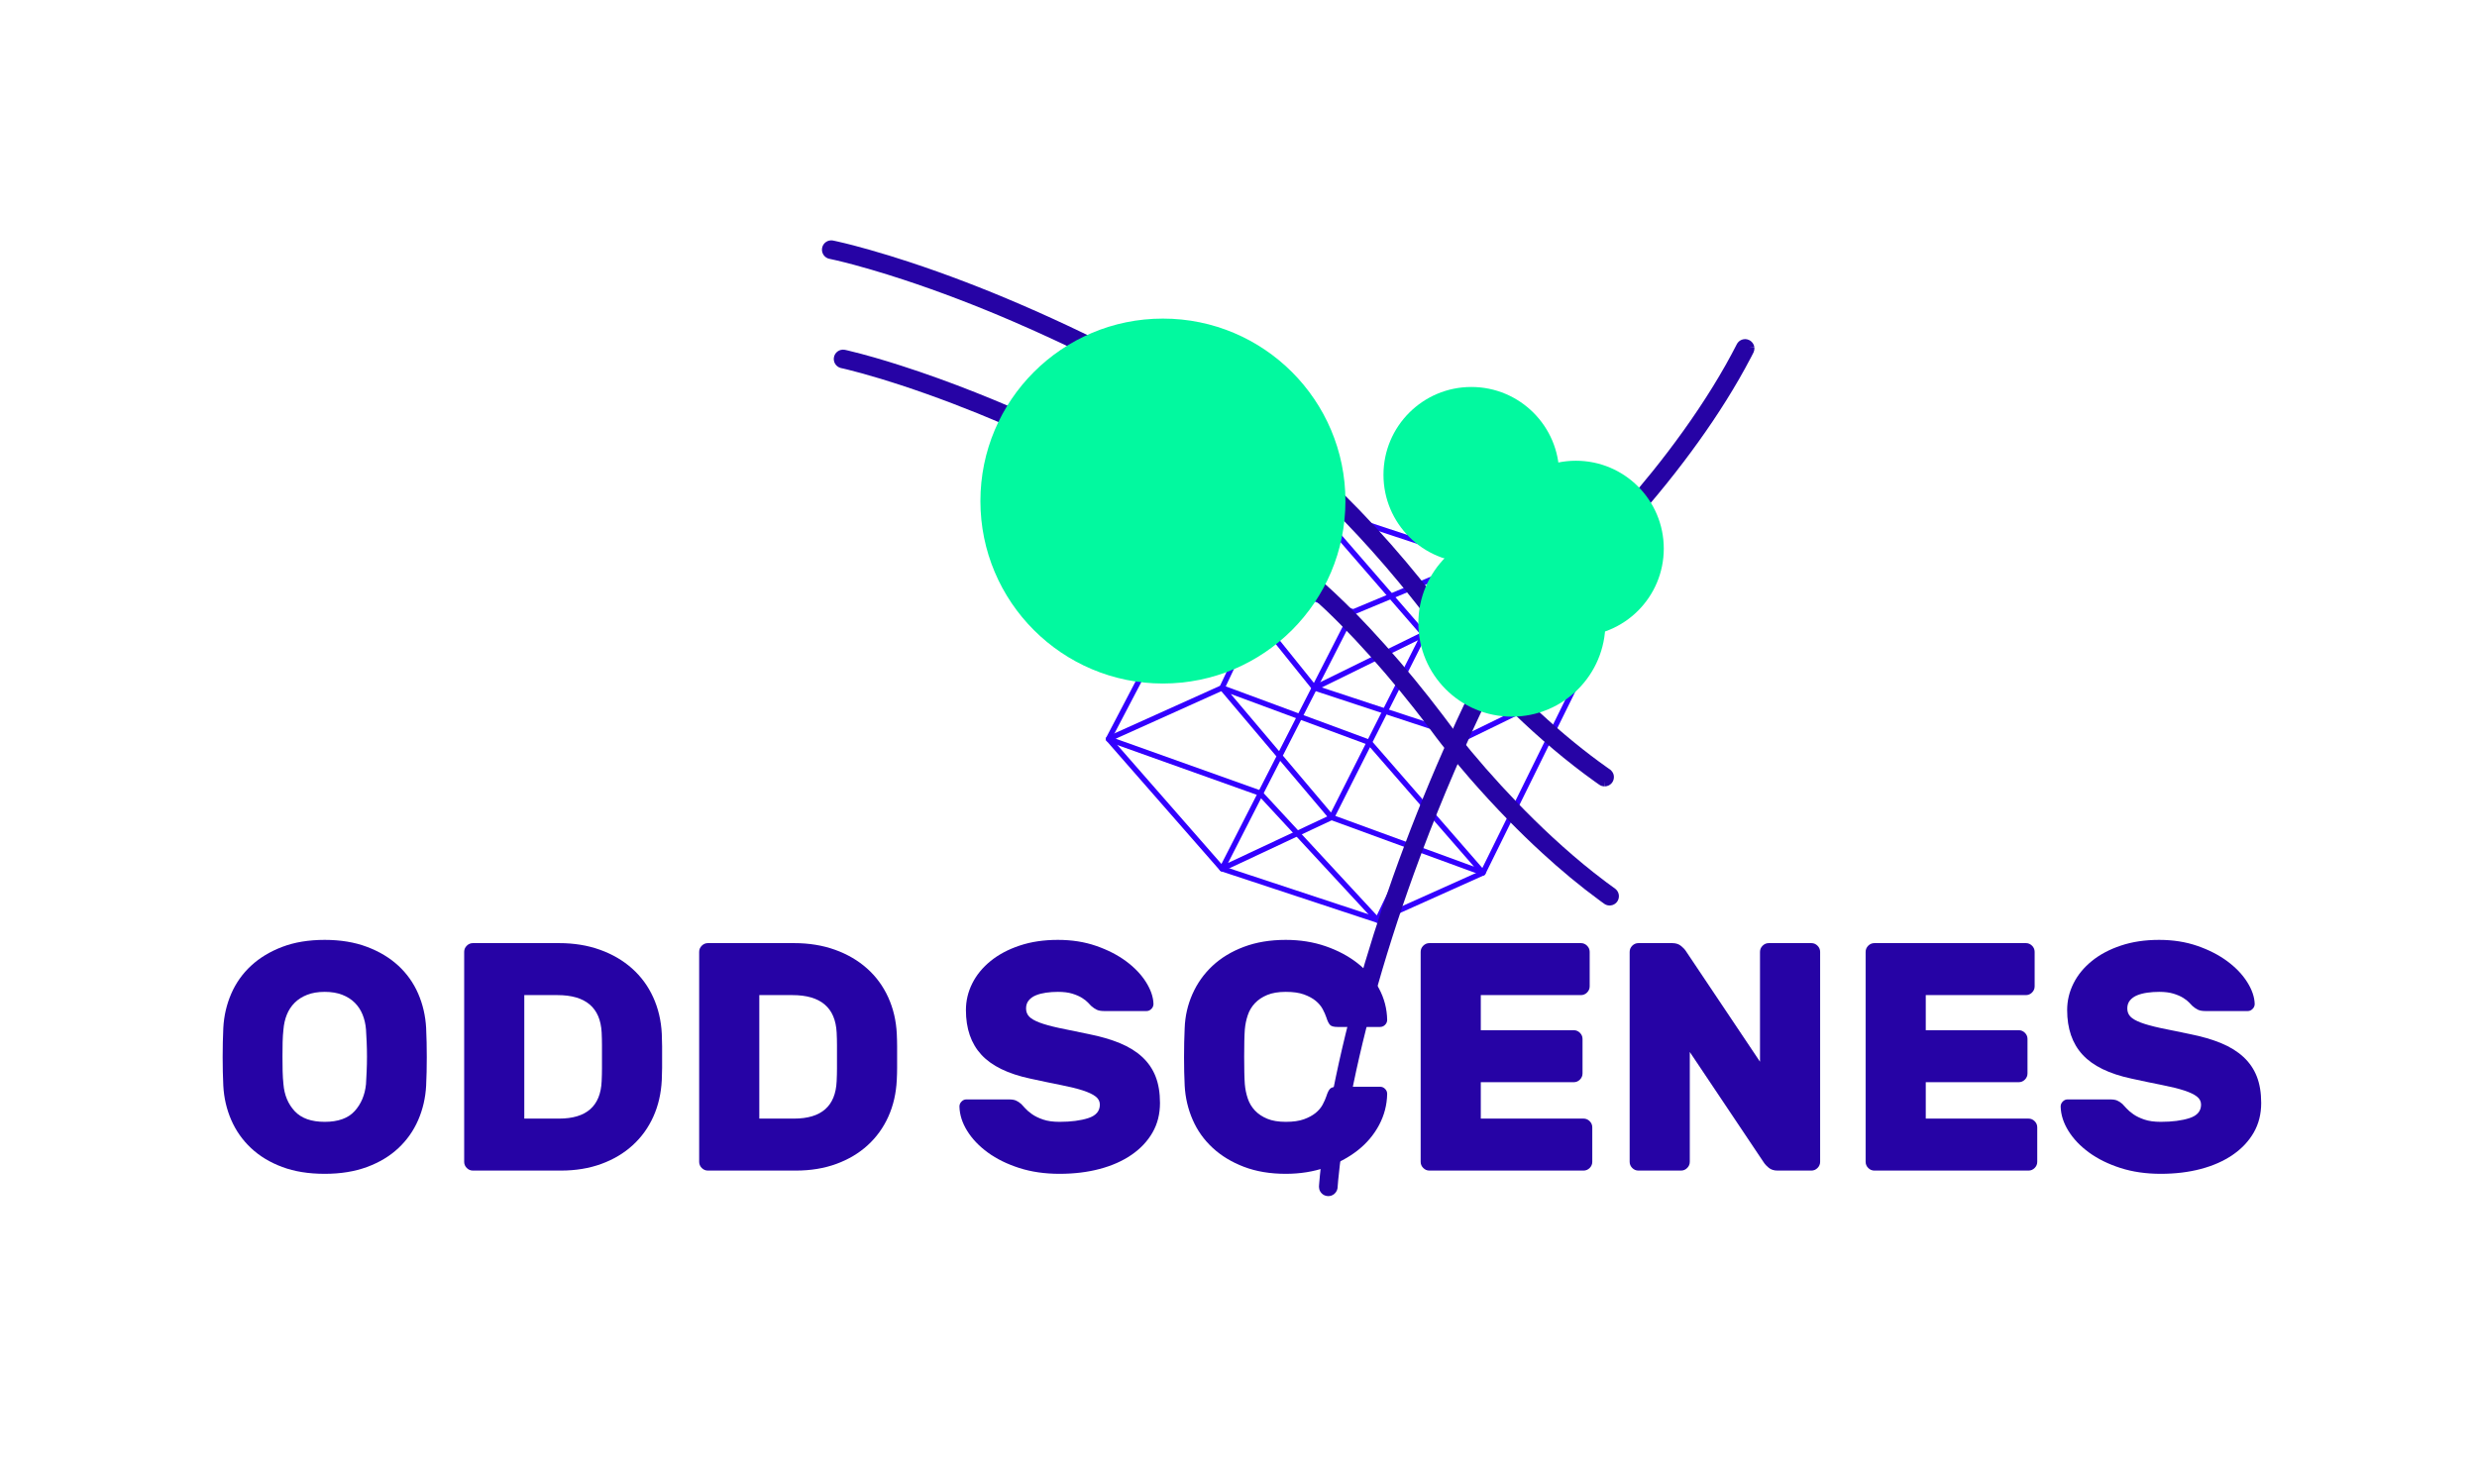 <?xml version="1.0" encoding="UTF-8" standalone="no"?>
<!DOCTYPE svg PUBLIC "-//W3C//DTD SVG 1.1//EN" "http://www.w3.org/Graphics/SVG/1.1/DTD/svg11.dtd">
<svg width="100%" height="100%" viewBox="0 0 5000 2997" version="1.1" xmlns="http://www.w3.org/2000/svg" xmlns:xlink="http://www.w3.org/1999/xlink" xml:space="preserve" xmlns:serif="http://www.serif.com/" style="fill-rule:evenodd;clip-rule:evenodd;stroke-linejoin:round;stroke-miterlimit:1.414;">
    <g id="Artboard1" transform="matrix(4.167,0,0,3.934,0,-771.996)">
        <rect x="0" y="196.233" width="1200" height="761.7" style="fill:none;"/>
        <g transform="matrix(3.233,0,0,3.424,-4459.4,-4359.98)">
            <g transform="matrix(1.283,0,0,1.283,998.497,1202.53)">
                <path d="M439.734,201.091L457.693,207.026L469.793,201.596L480.546,179.779L473.744,171.74L466.229,164.695L445.963,157.992L435.393,169.495L426.671,186.161L439.734,201.091ZM457.711,207.679C457.677,207.679 457.644,207.674 457.611,207.663L439.454,201.663C439.401,201.646 439.353,201.614 439.316,201.571L426.053,186.414C425.967,186.316 425.95,186.175 426.01,186.06L434.852,169.165C434.865,169.141 434.881,169.118 434.9,169.098L445.636,157.414C445.72,157.323 445.85,157.289 445.968,157.328L466.494,164.117C466.537,164.132 466.577,164.155 466.611,164.187L474.189,171.292C474.198,171.3 474.207,171.309 474.214,171.318L481.162,179.529C481.243,179.624 481.259,179.76 481.204,179.872L470.309,201.977C470.277,202.043 470.222,202.095 470.155,202.125L457.839,207.652C457.798,207.67 457.755,207.679 457.711,207.679" style="fill:rgb(51,0,254);fill-rule:nonzero;"/>
            </g>
            <g transform="matrix(1.283,0,0,1.283,998.497,1202.53)">
                <path d="M467.875,186.348L450.242,180.533C450.185,180.513 450.134,180.478 450.096,180.431L439.308,167.01L439.8,166.615L450.529,179.962L468.072,185.748L467.875,186.348Z" style="fill:rgb(51,0,254);fill-rule:nonzero;"/>
            </g>
            <g transform="matrix(1.283,0,0,1.283,998.497,1202.53)">
                <path d="M440.569,180.945L446.214,187.623L448.183,183.763L440.569,180.945ZM446.656,188.146L452.275,194.795L456.321,186.776L448.78,183.985L446.656,188.146ZM446.344,188.756L440.254,200.686L451.836,195.253L446.344,188.756ZM452.784,195.189L468.982,201.118L456.833,187.165L452.784,195.189ZM470.026,202.153C469.99,202.153 469.953,202.146 469.918,202.133L452.357,195.705L439.687,201.649C439.565,201.707 439.421,201.679 439.326,201.583C439.232,201.486 439.211,201.34 439.272,201.219L445.902,188.233L439.312,180.436C439.219,180.326 439.213,180.168 439.295,180.05C439.377,179.933 439.528,179.886 439.663,179.936L448.472,183.198L454.422,171.546L439.452,166.453L439.655,165.855L454.97,171.065C455.057,171.094 455.127,171.161 455.161,171.246C455.196,171.331 455.191,171.426 455.15,171.507L449.069,183.419L456.607,186.209L466.797,166.011L467.361,166.296L457.139,186.555L470.264,201.63C470.359,201.738 470.368,201.897 470.286,202.015C470.226,202.103 470.128,202.153 470.026,202.153" style="fill:rgb(51,0,254);fill-rule:nonzero;"/>
            </g>
            <g transform="matrix(1.283,0,0,1.283,998.497,1202.53)">
                <path d="M457.711,207.679C457.624,207.679 457.539,207.643 457.48,207.578L443.795,192.793L426.185,186.504C426.064,186.46 425.981,186.348 425.976,186.219C425.97,186.09 426.044,185.971 426.161,185.918L439.317,179.992L449.058,159.388L449.628,159.657L439.839,180.367C439.807,180.436 439.752,180.49 439.684,180.521L427.135,186.172L444.081,192.225C444.129,192.241 444.172,192.27 444.206,192.307L457.628,206.809L467.69,185.911C467.72,185.848 467.772,185.795 467.835,185.765L480.079,179.792L463.16,174.31L450.465,180.547L450.187,179.981L462.997,173.686C463.07,173.651 463.156,173.644 463.233,173.669L481.018,179.433C481.141,179.472 481.227,179.582 481.235,179.71C481.245,179.839 481.175,179.96 481.06,180.017L468.211,186.284L457.995,207.5C457.95,207.595 457.861,207.66 457.758,207.676C457.742,207.678 457.727,207.679 457.711,207.679" style="fill:rgb(51,0,254);fill-rule:nonzero;"/>
            </g>
            <g transform="matrix(1.283,0,0,1.283,998.497,1202.53)">
                <path d="M462.897,174.177L449.97,159.271L450.448,158.857L463.376,173.763L462.897,174.177Z" style="fill:rgb(51,0,254);fill-rule:nonzero;"/>
            </g>
            <g transform="matrix(1.283,0,0,1.283,998.497,1202.53)">
                <path d="M454.99,171.656L454.747,171.073L467.852,165.606L468.095,166.188L454.99,171.656Z" style="fill:rgb(51,0,254);fill-rule:nonzero;"/>
            </g>
            <g transform="matrix(-0.192,-1.269,1.269,-0.192,1475.66,2037.2)">
                <path d="M485.877,203.744C485.845,203.866 485.801,203.981 485.733,204.087C485.593,204.305 485.376,204.469 485.127,204.543C485.031,204.572 484.933,204.585 484.833,204.588L484.815,203.974L484.804,204.588C484.766,204.587 484.729,204.585 484.692,204.581C484.52,204.558 484.363,204.501 484.217,204.408C484.032,204.281 483.851,204.145 483.669,204.012C482.904,203.45 482.149,202.875 481.406,202.284C478.36,199.861 475.501,197.204 472.788,194.416C471.302,192.889 469.861,191.319 468.463,189.711C467.347,188.429 466.258,187.123 465.209,185.786C465.003,185.525 464.8,185.262 464.6,184.997C464.369,184.69 464.141,184.381 463.911,184.074C463.695,183.789 463.479,183.504 463.263,183.219C462.633,182.4 461.999,181.585 461.354,180.779C459.271,178.178 457.094,175.65 454.804,173.228C453.788,172.153 452.749,171.099 451.678,170.079C451.27,169.69 450.856,169.307 450.436,168.931C450.007,168.547 449.571,168.171 449.121,167.813C448.629,167.478 448.136,167.144 447.641,166.812C441.895,162.959 435.978,159.358 429.894,156.061C425.319,153.582 420.651,151.269 415.891,149.164C411.882,147.39 407.805,145.764 403.658,144.342C402.259,143.862 400.851,143.406 399.435,142.981C398.263,142.629 397.084,142.296 395.896,142.001C395.605,141.928 395.313,141.862 395.02,141.794C394.968,141.779 394.969,141.779 394.917,141.761C394.85,141.735 394.785,141.705 394.724,141.668C394.586,141.583 394.471,141.467 394.383,141.332L394.364,141.302C394.298,141.192 394.249,141.069 394.225,140.942C394.176,140.677 394.23,140.392 394.373,140.164C394.504,139.956 394.705,139.795 394.937,139.714C395.109,139.653 395.289,139.643 395.469,139.667C395.588,139.69 395.707,139.718 395.825,139.745C397.154,140.057 398.471,140.423 399.779,140.812C401.433,141.304 403.074,141.837 404.705,142.401C408.967,143.875 413.157,145.559 417.275,147.396C421.581,149.317 425.812,151.404 429.969,153.629C434.636,156.128 439.209,158.802 443.683,161.633C445.811,162.98 447.916,164.363 450.001,165.778L450.394,166.046C450.728,166.302 451.049,166.575 451.367,166.85C451.832,167.253 452.287,167.667 452.737,168.087C453.977,169.245 455.172,170.452 456.339,171.684C458.918,174.407 461.357,177.263 463.679,180.207C464.231,180.907 464.777,181.612 465.315,182.322C465.687,182.812 466.051,183.306 466.421,183.797C466.519,183.925 466.618,184.053 466.716,184.18C467.896,185.693 469.125,187.167 470.389,188.61C471.612,190.005 472.869,191.371 474.159,192.705C475.601,194.195 477.086,195.644 478.618,197.041C480.109,198.401 481.646,199.712 483.235,200.956C483.964,201.525 484.704,202.079 485.455,202.619C485.497,202.651 485.496,202.65 485.537,202.684C485.59,202.734 485.64,202.785 485.684,202.842C485.811,203.01 485.887,203.215 485.902,203.425C485.907,203.493 485.903,203.559 485.897,203.626C485.889,203.686 485.889,203.685 485.877,203.744Z" style="fill:rgb(38,3,165);fill-rule:nonzero;"/>
            </g>
            <g transform="matrix(1.283,0,0,1.283,998.497,1203.9)">
                <path d="M484.741,204.585C484.61,204.577 484.48,204.544 484.36,204.49C484.313,204.468 484.268,204.44 484.224,204.412C484.121,204.346 484.024,204.27 483.925,204.198C483.84,204.137 483.755,204.075 483.669,204.013C481.32,202.291 479.083,200.42 476.937,198.452C475.582,197.209 474.264,195.927 472.979,194.612C471.426,193.023 469.921,191.387 468.463,189.711C467.347,188.429 466.258,187.123 465.209,185.787C465.004,185.526 464.801,185.263 464.601,184.999C464.369,184.692 464.142,184.381 463.911,184.074C463.696,183.788 463.479,183.504 463.263,183.219C462.839,182.667 462.414,182.117 461.983,181.571C459.787,178.786 457.485,176.081 455.056,173.495C453.96,172.328 452.838,171.183 451.678,170.08C450.852,169.295 450.01,168.525 449.12,167.812C448.628,167.478 448.136,167.144 447.642,166.812C445.827,165.597 443.997,164.405 442.149,163.239C440.406,162.139 438.645,161.066 436.871,160.016C433.852,158.231 430.792,156.516 427.688,154.883C423.197,152.52 418.622,150.319 413.957,148.322C410.037,146.645 406.052,145.118 402.002,143.787C400.488,143.29 398.964,142.825 397.428,142.403C396.919,142.263 396.409,142.128 395.896,142.001C395.714,141.956 395.532,141.911 395.349,141.869C395.244,141.845 395.138,141.818 395.031,141.798L394.964,141.778C394.897,141.755 394.83,141.728 394.767,141.694C394.646,141.626 394.536,141.533 394.449,141.425C394.361,141.315 394.294,141.188 394.253,141.053C394.166,140.757 394.209,140.429 394.372,140.167C394.445,140.048 394.542,139.946 394.654,139.863C394.771,139.777 394.905,139.715 395.047,139.682C395.202,139.645 395.359,139.647 395.516,139.676C395.62,139.699 395.723,139.721 395.827,139.745C397.918,140.246 399.982,140.852 402.03,141.509C404.982,142.456 407.898,143.516 410.78,144.658C413.494,145.734 416.179,146.886 418.834,148.101C422.603,149.826 426.315,151.672 429.969,153.628C431.284,154.332 432.591,155.052 433.891,155.783C437.711,157.928 441.461,160.197 445.146,162.566C446.268,163.288 447.383,164.019 448.492,164.761C449.128,165.186 449.764,165.611 450.394,166.046C450.45,166.084 450.501,166.129 450.554,166.172C450.595,166.204 450.636,166.237 450.677,166.27C450.859,166.418 451.04,166.569 451.219,166.723C452.165,167.533 453.072,168.39 453.962,169.262C454.951,170.231 455.915,171.225 456.859,172.238C459.245,174.795 461.513,177.461 463.679,180.207C464.231,180.906 464.776,181.612 465.315,182.321C465.485,182.545 465.813,182.981 465.98,183.205C466.127,183.402 466.272,183.6 466.421,183.796C466.59,184.017 466.76,184.236 466.931,184.456C469.142,187.257 471.5,189.942 473.974,192.513C475.337,193.929 476.738,195.309 478.182,196.641C479.735,198.074 481.335,199.457 482.994,200.766C483.476,201.147 483.964,201.522 484.456,201.889C484.788,202.136 485.122,202.379 485.457,202.621C485.498,202.651 485.497,202.651 485.536,202.684C485.656,202.793 485.752,202.921 485.816,203.07C485.957,203.398 485.926,203.788 485.732,204.089C485.662,204.198 485.572,204.295 485.468,204.372C485.366,204.448 485.249,204.507 485.127,204.543C485.043,204.569 484.956,204.58 484.868,204.588C484.804,204.588 484.805,204.589 484.741,204.585Z" style="fill:rgb(38,3,165);fill-rule:nonzero;"/>
            </g>
            <g transform="matrix(1.283,0,0,1.283,998.497,1202.53)">
                <path d="M393.965,127.957C394.018,127.959 394.018,127.959 394.07,127.967L394.116,127.973C394.274,128.007 394.433,128.04 394.591,128.076C395.87,128.363 397.139,128.7 398.4,129.059C399.939,129.495 401.468,129.966 402.987,130.466C407.391,131.915 411.721,133.583 415.978,135.418C420.869,137.526 425.669,139.845 430.374,142.34C436.872,145.785 443.189,149.566 449.316,153.633L449.361,153.662C449.852,154.041 450.328,154.44 450.797,154.847C451.307,155.291 451.807,155.746 452.301,156.207C453.434,157.266 454.534,158.359 455.611,159.475C458.128,162.082 460.518,164.815 462.798,167.633C463.474,168.468 464.141,169.311 464.798,170.161C465.062,170.503 465.322,170.846 465.586,171.188C465.685,171.314 465.785,171.441 465.885,171.567C467.086,173.063 468.331,174.522 469.614,175.948C470.974,177.461 472.374,178.938 473.814,180.374C476.295,182.849 478.896,185.208 481.648,187.379C482.29,187.886 482.942,188.382 483.602,188.866C483.932,189.109 484.266,189.347 484.6,189.585L484.853,189.761L484.897,189.792C484.936,189.826 484.936,189.826 484.975,189.86C485.092,189.973 485.185,190.107 485.244,190.259C485.391,190.638 485.311,191.079 485.04,191.381C484.951,191.479 484.844,191.563 484.726,191.623C484.581,191.697 484.423,191.734 484.261,191.741L484.235,191.126L484.235,191.741L484.16,191.741C484.079,191.731 483.998,191.721 483.919,191.697C483.811,191.664 483.711,191.613 483.616,191.552C483.44,191.429 483.265,191.305 483.09,191.181C479.758,188.801 476.64,186.133 473.69,183.297C471.717,181.401 469.818,179.43 467.989,177.395C466.853,176.131 465.74,174.843 464.667,173.524C464.396,173.191 464.126,172.857 463.863,172.518C463.711,172.322 463.562,172.124 463.411,171.928C463.191,171.641 462.969,171.355 462.748,171.07C462.53,170.791 462.311,170.512 462.092,170.234C461.456,169.434 460.815,168.637 460.163,167.85C458.142,165.412 456.037,163.042 453.833,160.767C452.743,159.642 451.627,158.541 450.474,157.48C449.73,156.795 448.972,156.121 448.175,155.498L448.081,155.425C447.46,155.015 446.839,154.604 446.215,154.199C444.154,152.861 442.073,151.554 439.97,150.283C436.698,148.304 433.374,146.414 430.003,144.609C428.428,143.765 426.841,142.943 425.244,142.142C421.914,140.473 418.54,138.893 415.119,137.418C410.925,135.611 406.66,133.966 402.322,132.538C401.09,132.133 399.852,131.747 398.608,131.383C397.258,130.988 395.901,130.616 394.532,130.295C394.255,130.23 393.978,130.171 393.701,130.11L393.655,130.102C393.602,130.086 393.547,130.07 393.495,130.049C393.381,130.001 393.274,129.932 393.182,129.849C392.974,129.659 392.845,129.388 392.829,129.107C392.821,128.959 392.843,128.81 392.893,128.672C392.93,128.571 392.982,128.474 393.046,128.388C393.119,128.291 393.211,128.204 393.311,128.137C393.412,128.07 393.527,128.018 393.644,127.988C393.71,127.971 393.776,127.964 393.843,127.957C393.904,127.954 393.904,127.954 393.965,127.957ZM484.143,190.765L484.148,190.769C484.146,190.768 484.141,190.764 484.143,190.765ZM393.899,129.184L393.897,129.184C393.897,129.184 393.898,129.184 393.899,129.184Z" style="fill:rgb(38,3,165);fill-rule:nonzero;"/>
            </g>
            <g transform="matrix(1.295,0,0,1.295,989.904,1201.75)">
                <path d="M486.469,171.676C486.469,177.652 481.625,182.495 475.65,182.495C469.674,182.495 464.83,177.652 464.83,171.676C464.83,165.7 469.674,160.857 475.65,160.857C481.625,160.857 486.469,165.7 486.469,171.676" style="fill:rgb(2,249,159);fill-rule:nonzero;"/>
            </g>
            <g transform="matrix(1.283,0,0,1.283,998.497,1206.33)">
                <path d="M478.931,152.383C478.931,158.051 474.336,162.646 468.668,162.646C463,162.646 458.406,158.051 458.406,152.383C458.406,146.715 463,142.12 468.668,142.12C474.336,142.12 478.931,146.715 478.931,152.383" style="fill:rgb(2,249,159);fill-rule:nonzero;"/>
            </g>
            <g transform="matrix(1.283,0,0,1.283,998.497,1202.53)">
                <path d="M491.141,163.962C491.141,169.63 486.546,174.225 480.878,174.225C475.21,174.225 470.616,169.63 470.616,163.962C470.616,158.294 475.21,153.699 480.878,153.699C486.546,153.699 491.141,158.294 491.141,163.962" style="fill:rgb(2,249,159);fill-rule:nonzero;"/>
            </g>
            <g transform="matrix(1.283,0,0,1.283,998.497,1202.53)">
                <path d="M453.963,158.409C453.963,170.181 444.42,179.724 432.648,179.724C420.876,179.724 411.333,170.181 411.333,158.409C411.333,146.638 420.876,137.094 432.648,137.094C444.42,137.094 453.963,146.638 453.963,158.409" style="fill:rgb(2,249,159);fill-rule:nonzero;"/>
            </g>
            <g transform="matrix(2.261,0,0,2.261,-313.953,-169.681)">
                <g transform="matrix(1,0,0,1,762.699,741.175)">
                    <path d="M1.012,-9.456C1.055,-10.26 1.231,-11.018 1.54,-11.729C1.849,-12.439 2.287,-13.057 2.854,-13.581C3.421,-14.105 4.111,-14.522 4.922,-14.83C5.733,-15.139 6.67,-15.293 7.733,-15.293C8.781,-15.293 9.715,-15.139 10.533,-14.83C11.352,-14.522 12.044,-14.105 12.612,-13.581C13.179,-13.057 13.617,-12.439 13.926,-11.729C14.234,-11.018 14.41,-10.26 14.453,-9.456C14.482,-8.839 14.496,-8.192 14.496,-7.517C14.496,-6.843 14.482,-6.211 14.453,-5.622C14.41,-4.818 14.234,-4.06 13.926,-3.349C13.617,-2.639 13.179,-2.018 12.612,-1.486C12.044,-0.955 11.352,-0.539 10.533,-0.237C9.715,0.065 8.781,0.215 7.733,0.215C6.67,0.215 5.733,0.065 4.922,-0.237C4.111,-0.539 3.421,-0.955 2.854,-1.486C2.287,-2.018 1.849,-2.639 1.54,-3.349C1.231,-4.06 1.055,-4.818 1.012,-5.622C0.984,-6.211 0.969,-6.843 0.969,-7.517C0.969,-8.192 0.984,-8.839 1.012,-9.456ZM10.468,-5.73C10.483,-5.988 10.497,-6.275 10.512,-6.591C10.526,-6.907 10.533,-7.23 10.533,-7.561C10.533,-7.891 10.526,-8.21 10.512,-8.519C10.497,-8.828 10.483,-9.104 10.468,-9.348C10.44,-9.707 10.364,-10.038 10.242,-10.339C10.12,-10.641 9.948,-10.903 9.725,-11.125C9.503,-11.348 9.226,-11.524 8.896,-11.653C8.566,-11.782 8.178,-11.847 7.733,-11.847C7.288,-11.847 6.9,-11.782 6.57,-11.653C6.239,-11.524 5.963,-11.348 5.74,-11.125C5.518,-10.903 5.346,-10.641 5.223,-10.339C5.101,-10.038 5.026,-9.707 4.997,-9.348C4.969,-9.104 4.951,-8.828 4.943,-8.519C4.936,-8.21 4.933,-7.891 4.933,-7.561C4.933,-7.23 4.936,-6.907 4.943,-6.591C4.951,-6.275 4.969,-5.988 4.997,-5.73C5.055,-5.012 5.302,-4.416 5.74,-3.942C6.178,-3.468 6.843,-3.231 7.733,-3.231C8.623,-3.231 9.284,-3.468 9.715,-3.942C10.145,-4.416 10.397,-5.012 10.468,-5.73Z" style="fill:rgb(38,3,165);fill-rule:nonzero;"/>
                    <path d="M23.263,-15.078C24.254,-15.078 25.159,-14.931 25.977,-14.636C26.796,-14.342 27.503,-13.929 28.099,-13.398C28.695,-12.867 29.162,-12.231 29.499,-11.492C29.836,-10.752 30.027,-9.944 30.07,-9.068C30.084,-8.767 30.091,-8.49 30.091,-8.239L30.091,-6.807C30.091,-6.563 30.084,-6.297 30.07,-6.01C30.027,-5.119 29.84,-4.308 29.51,-3.576C29.18,-2.843 28.724,-2.211 28.142,-1.68C27.56,-1.149 26.868,-0.736 26.063,-0.442C25.259,-0.147 24.362,0 23.371,0L17.555,0C17.397,0 17.261,-0.057 17.146,-0.172C17.031,-0.287 16.974,-0.424 16.974,-0.582L16.974,-14.496C16.974,-14.654 17.031,-14.791 17.146,-14.906C17.261,-15.021 17.397,-15.078 17.555,-15.078L23.263,-15.078ZM26.085,-9.154C25.999,-10.806 25.022,-11.632 23.155,-11.632L20.958,-11.632L20.958,-3.446L23.263,-3.446C25.073,-3.446 26.013,-4.272 26.085,-5.924C26.099,-6.225 26.106,-6.509 26.106,-6.774L26.106,-8.314C26.106,-8.573 26.099,-8.853 26.085,-9.154Z" style="fill:rgb(38,3,165);fill-rule:nonzero;"/>
                </g>
                <g transform="matrix(1,0,0,1,793.738,741.175)">
                    <path d="M7.797,-15.078C8.788,-15.078 9.693,-14.931 10.512,-14.636C11.33,-14.342 12.037,-13.929 12.633,-13.398C13.229,-12.867 13.696,-12.231 14.033,-11.492C14.371,-10.752 14.561,-9.944 14.604,-9.068C14.618,-8.767 14.626,-8.49 14.626,-8.239L14.626,-6.807C14.626,-6.563 14.618,-6.297 14.604,-6.01C14.561,-5.119 14.374,-4.308 14.044,-3.576C13.714,-2.843 13.258,-2.211 12.676,-1.68C12.095,-1.149 11.402,-0.736 10.598,-0.442C9.794,-0.147 8.896,0 7.905,0L2.089,0C1.931,0 1.795,-0.057 1.68,-0.172C1.565,-0.287 1.508,-0.424 1.508,-0.582L1.508,-14.496C1.508,-14.654 1.565,-14.791 1.68,-14.906C1.795,-15.021 1.931,-15.078 2.089,-15.078L7.797,-15.078ZM10.619,-9.154C10.533,-10.806 9.557,-11.632 7.69,-11.632L5.493,-11.632L5.493,-3.446L7.797,-3.446C9.607,-3.446 10.547,-4.272 10.619,-5.924C10.634,-6.225 10.641,-6.509 10.641,-6.774L10.641,-8.314C10.641,-8.573 10.634,-8.853 10.619,-9.154Z" style="fill:rgb(38,3,165);fill-rule:nonzero;"/>
                </g>
                <g transform="matrix(1,0,0,1,811.912,741.175)">
                    <path d="M7.108,-15.293C8.027,-15.293 8.871,-15.161 9.639,-14.895C10.407,-14.629 11.072,-14.288 11.632,-13.872C12.192,-13.455 12.63,-12.996 12.946,-12.493C13.261,-11.991 13.427,-11.51 13.441,-11.05C13.441,-10.921 13.394,-10.809 13.301,-10.716C13.208,-10.623 13.103,-10.576 12.989,-10.576L10.167,-10.576C9.966,-10.576 9.804,-10.605 9.682,-10.662C9.56,-10.72 9.435,-10.806 9.305,-10.921C9.262,-10.964 9.194,-11.036 9.101,-11.136C9.007,-11.237 8.874,-11.341 8.702,-11.449C8.53,-11.556 8.314,-11.65 8.056,-11.729C7.797,-11.808 7.482,-11.847 7.108,-11.847C6.835,-11.847 6.573,-11.829 6.322,-11.793C6.071,-11.757 5.848,-11.7 5.654,-11.621C5.46,-11.542 5.302,-11.431 5.18,-11.287C5.058,-11.143 4.997,-10.964 4.997,-10.748C4.997,-10.533 5.065,-10.354 5.202,-10.21C5.338,-10.066 5.568,-9.934 5.891,-9.811C6.214,-9.689 6.642,-9.571 7.173,-9.456C7.704,-9.341 8.365,-9.205 9.154,-9.047C9.944,-8.889 10.634,-8.688 11.222,-8.444C11.811,-8.2 12.303,-7.894 12.698,-7.528C13.093,-7.162 13.387,-6.731 13.581,-6.236C13.775,-5.74 13.872,-5.155 13.872,-4.48C13.872,-3.748 13.707,-3.095 13.376,-2.52C13.046,-1.946 12.583,-1.454 11.987,-1.045C11.391,-0.635 10.687,-0.323 9.876,-0.108C9.065,0.108 8.178,0.215 7.216,0.215C6.239,0.215 5.349,0.086 4.545,-0.172C3.741,-0.431 3.048,-0.772 2.466,-1.195C1.885,-1.619 1.429,-2.097 1.099,-2.628C0.768,-3.159 0.596,-3.698 0.582,-4.243C0.582,-4.373 0.628,-4.484 0.722,-4.577C0.815,-4.671 0.919,-4.717 1.034,-4.717L3.856,-4.717C4.057,-4.717 4.215,-4.692 4.33,-4.642C4.444,-4.592 4.559,-4.516 4.674,-4.416C4.732,-4.358 4.818,-4.265 4.933,-4.136C5.048,-4.006 5.202,-3.874 5.396,-3.737C5.59,-3.601 5.834,-3.482 6.128,-3.382C6.423,-3.281 6.785,-3.231 7.216,-3.231C7.977,-3.231 8.612,-3.314 9.122,-3.479C9.632,-3.644 9.887,-3.942 9.887,-4.373C9.887,-4.588 9.794,-4.768 9.607,-4.911C9.42,-5.055 9.14,-5.188 8.767,-5.31C8.393,-5.432 7.916,-5.55 7.334,-5.665C6.753,-5.78 6.067,-5.924 5.277,-6.096C3.798,-6.412 2.718,-6.939 2.036,-7.679C1.353,-8.419 1.012,-9.406 1.012,-10.641C1.012,-11.258 1.152,-11.847 1.432,-12.407C1.712,-12.967 2.118,-13.462 2.649,-13.893C3.181,-14.324 3.823,-14.665 4.577,-14.916C5.331,-15.168 6.175,-15.293 7.108,-15.293Z" style="fill:rgb(38,3,165);fill-rule:nonzero;"/>
                    <path d="M19.494,-9.348C19.479,-9.162 19.469,-8.903 19.461,-8.573C19.454,-8.243 19.451,-7.902 19.451,-7.55C19.451,-7.198 19.454,-6.853 19.461,-6.516C19.469,-6.178 19.479,-5.916 19.494,-5.73C19.522,-5.399 19.587,-5.083 19.688,-4.782C19.788,-4.48 19.946,-4.215 20.161,-3.985C20.377,-3.755 20.65,-3.572 20.98,-3.436C21.31,-3.299 21.72,-3.231 22.208,-3.231C22.696,-3.231 23.098,-3.288 23.414,-3.403C23.73,-3.518 23.988,-3.658 24.189,-3.823C24.39,-3.988 24.545,-4.172 24.653,-4.373C24.76,-4.574 24.843,-4.76 24.9,-4.933C24.972,-5.162 25.051,-5.324 25.137,-5.417C25.223,-5.511 25.388,-5.557 25.633,-5.557L28.454,-5.557C28.584,-5.557 28.695,-5.511 28.788,-5.417C28.882,-5.324 28.928,-5.213 28.928,-5.083C28.914,-4.351 28.734,-3.662 28.39,-3.016C28.045,-2.369 27.571,-1.809 26.968,-1.335C26.365,-0.862 25.658,-0.485 24.846,-0.205C24.035,0.075 23.156,0.215 22.208,0.215C21.174,0.215 20.251,0.061 19.44,-0.248C18.629,-0.556 17.936,-0.976 17.361,-1.508C16.787,-2.039 16.345,-2.66 16.037,-3.371C15.728,-4.082 15.552,-4.832 15.509,-5.622C15.48,-6.211 15.466,-6.843 15.466,-7.517C15.466,-8.192 15.48,-8.839 15.509,-9.456C15.538,-10.246 15.71,-10.996 16.026,-11.707C16.342,-12.418 16.783,-13.039 17.35,-13.57C17.918,-14.102 18.611,-14.522 19.429,-14.83C20.248,-15.139 21.174,-15.293 22.208,-15.293C23.156,-15.293 24.035,-15.153 24.846,-14.873C25.658,-14.593 26.365,-14.216 26.968,-13.743C27.571,-13.269 28.045,-12.709 28.39,-12.062C28.734,-11.416 28.914,-10.727 28.928,-9.995C28.928,-9.865 28.882,-9.754 28.788,-9.661C28.695,-9.567 28.584,-9.521 28.454,-9.521L25.633,-9.521C25.388,-9.521 25.223,-9.567 25.137,-9.661C25.051,-9.754 24.972,-9.916 24.9,-10.145C24.843,-10.318 24.76,-10.504 24.653,-10.705C24.545,-10.906 24.39,-11.09 24.189,-11.255C23.988,-11.42 23.73,-11.56 23.414,-11.675C23.098,-11.79 22.696,-11.847 22.208,-11.847C21.72,-11.847 21.31,-11.779 20.98,-11.642C20.65,-11.506 20.377,-11.323 20.161,-11.093C19.946,-10.863 19.788,-10.598 19.688,-10.296C19.587,-9.995 19.522,-9.679 19.494,-9.348Z" style="fill:rgb(38,3,165);fill-rule:nonzero;"/>
                    <path d="M41.938,-3.446C42.096,-3.446 42.233,-3.389 42.348,-3.274C42.463,-3.159 42.52,-3.023 42.52,-2.865L42.52,-0.582C42.52,-0.424 42.463,-0.287 42.348,-0.172C42.233,-0.057 42.096,0 41.938,0L31.728,0C31.57,0 31.434,-0.057 31.319,-0.172C31.204,-0.287 31.147,-0.424 31.147,-0.582L31.147,-14.496C31.147,-14.654 31.204,-14.791 31.319,-14.906C31.434,-15.021 31.57,-15.078 31.728,-15.078L41.766,-15.078C41.924,-15.078 42.06,-15.021 42.175,-14.906C42.29,-14.791 42.348,-14.654 42.348,-14.496L42.348,-12.213C42.348,-12.055 42.29,-11.919 42.175,-11.804C42.06,-11.689 41.924,-11.632 41.766,-11.632L35.132,-11.632L35.132,-9.305L41.292,-9.305C41.45,-9.305 41.587,-9.248 41.701,-9.133C41.816,-9.018 41.874,-8.882 41.874,-8.724L41.874,-6.44C41.874,-6.283 41.816,-6.146 41.701,-6.031C41.587,-5.916 41.45,-5.859 41.292,-5.859L35.132,-5.859L35.132,-3.446L41.938,-3.446Z" style="fill:rgb(38,3,165);fill-rule:nonzero;"/>
                    <path d="M54.798,0C54.554,0 54.356,-0.065 54.205,-0.194C54.055,-0.323 53.958,-0.424 53.915,-0.495L48.982,-7.862L48.982,-0.582C48.982,-0.424 48.925,-0.287 48.81,-0.172C48.695,-0.057 48.558,0 48.4,0L45.579,0C45.421,0 45.284,-0.057 45.169,-0.172C45.055,-0.287 44.997,-0.424 44.997,-0.582L44.997,-14.496C44.997,-14.654 45.055,-14.791 45.169,-14.906C45.284,-15.021 45.421,-15.078 45.579,-15.078L47.819,-15.078C48.063,-15.078 48.26,-15.013 48.411,-14.884C48.562,-14.755 48.659,-14.654 48.702,-14.583L53.635,-7.216L53.635,-14.496C53.635,-14.654 53.692,-14.791 53.807,-14.906C53.922,-15.021 54.058,-15.078 54.216,-15.078L57.038,-15.078C57.196,-15.078 57.332,-15.021 57.447,-14.906C57.562,-14.791 57.62,-14.654 57.62,-14.496L57.62,-0.582C57.62,-0.424 57.562,-0.287 57.447,-0.172C57.332,-0.057 57.196,0 57.038,0L54.798,0Z" style="fill:rgb(38,3,165);fill-rule:nonzero;"/>
                    <path d="M71.427,-3.446C71.585,-3.446 71.721,-3.389 71.836,-3.274C71.951,-3.159 72.008,-3.023 72.008,-2.865L72.008,-0.582C72.008,-0.424 71.951,-0.287 71.836,-0.172C71.721,-0.057 71.585,0 71.427,0L61.217,0C61.059,0 60.922,-0.057 60.807,-0.172C60.693,-0.287 60.635,-0.424 60.635,-0.582L60.635,-14.496C60.635,-14.654 60.693,-14.791 60.807,-14.906C60.922,-15.021 61.059,-15.078 61.217,-15.078L71.254,-15.078C71.412,-15.078 71.549,-15.021 71.664,-14.906C71.778,-14.791 71.836,-14.654 71.836,-14.496L71.836,-12.213C71.836,-12.055 71.778,-11.919 71.664,-11.804C71.549,-11.689 71.412,-11.632 71.254,-11.632L64.62,-11.632L64.62,-9.305L70.78,-9.305C70.938,-9.305 71.075,-9.248 71.19,-9.133C71.305,-9.018 71.362,-8.882 71.362,-8.724L71.362,-6.44C71.362,-6.283 71.305,-6.146 71.19,-6.031C71.075,-5.916 70.938,-5.859 70.78,-5.859L64.62,-5.859L64.62,-3.446L71.427,-3.446Z" style="fill:rgb(38,3,165);fill-rule:nonzero;"/>
                    <path d="M80.086,-15.293C81.005,-15.293 81.848,-15.161 82.617,-14.895C83.385,-14.629 84.049,-14.288 84.609,-13.872C85.169,-13.455 85.607,-12.996 85.923,-12.493C86.239,-11.991 86.404,-11.51 86.418,-11.05C86.418,-10.921 86.372,-10.809 86.278,-10.716C86.185,-10.623 86.081,-10.576 85.966,-10.576L83.144,-10.576C82.943,-10.576 82.782,-10.605 82.66,-10.662C82.538,-10.72 82.412,-10.806 82.283,-10.921C82.24,-10.964 82.172,-11.036 82.078,-11.136C81.985,-11.237 81.852,-11.341 81.68,-11.449C81.507,-11.556 81.292,-11.65 81.033,-11.729C80.775,-11.808 80.459,-11.847 80.086,-11.847C79.813,-11.847 79.551,-11.829 79.3,-11.793C79.048,-11.757 78.826,-11.7 78.632,-11.621C78.438,-11.542 78.28,-11.431 78.158,-11.287C78.036,-11.143 77.975,-10.964 77.975,-10.748C77.975,-10.533 78.043,-10.354 78.179,-10.21C78.316,-10.066 78.546,-9.934 78.869,-9.811C79.192,-9.689 79.619,-9.571 80.15,-9.456C80.682,-9.341 81.342,-9.205 82.132,-9.047C82.922,-8.889 83.611,-8.688 84.2,-8.444C84.789,-8.2 85.28,-7.894 85.675,-7.528C86.07,-7.162 86.365,-6.731 86.558,-6.236C86.752,-5.74 86.849,-5.155 86.849,-4.48C86.849,-3.748 86.684,-3.095 86.354,-2.52C86.024,-1.946 85.56,-1.454 84.965,-1.045C84.369,-0.635 83.665,-0.323 82.854,-0.108C82.042,0.108 81.156,0.215 80.193,0.215C79.217,0.215 78.327,0.086 77.522,-0.172C76.718,-0.431 76.025,-0.772 75.444,-1.195C74.862,-1.619 74.406,-2.097 74.076,-2.628C73.746,-3.159 73.573,-3.698 73.559,-4.243C73.559,-4.373 73.606,-4.484 73.699,-4.577C73.792,-4.671 73.897,-4.717 74.011,-4.717L76.833,-4.717C77.034,-4.717 77.192,-4.692 77.307,-4.642C77.422,-4.592 77.537,-4.516 77.652,-4.416C77.709,-4.358 77.795,-4.265 77.91,-4.136C78.025,-4.006 78.179,-3.874 78.373,-3.737C78.567,-3.601 78.811,-3.482 79.106,-3.382C79.4,-3.281 79.763,-3.231 80.193,-3.231C80.955,-3.231 81.59,-3.314 82.1,-3.479C82.609,-3.644 82.864,-3.942 82.864,-4.373C82.864,-4.588 82.771,-4.768 82.584,-4.911C82.398,-5.055 82.118,-5.188 81.744,-5.31C81.371,-5.432 80.893,-5.55 80.312,-5.665C79.73,-5.78 79.045,-5.924 78.255,-6.096C76.776,-6.412 75.695,-6.939 75.013,-7.679C74.331,-8.419 73.99,-9.406 73.99,-10.641C73.99,-11.258 74.13,-11.847 74.41,-12.407C74.69,-12.967 75.096,-13.462 75.627,-13.893C76.158,-14.324 76.801,-14.665 77.555,-14.916C78.309,-15.168 79.152,-15.293 80.086,-15.293Z" style="fill:rgb(38,3,165);fill-rule:nonzero;"/>
                </g>
            </g>
        </g>
    </g>
</svg>
